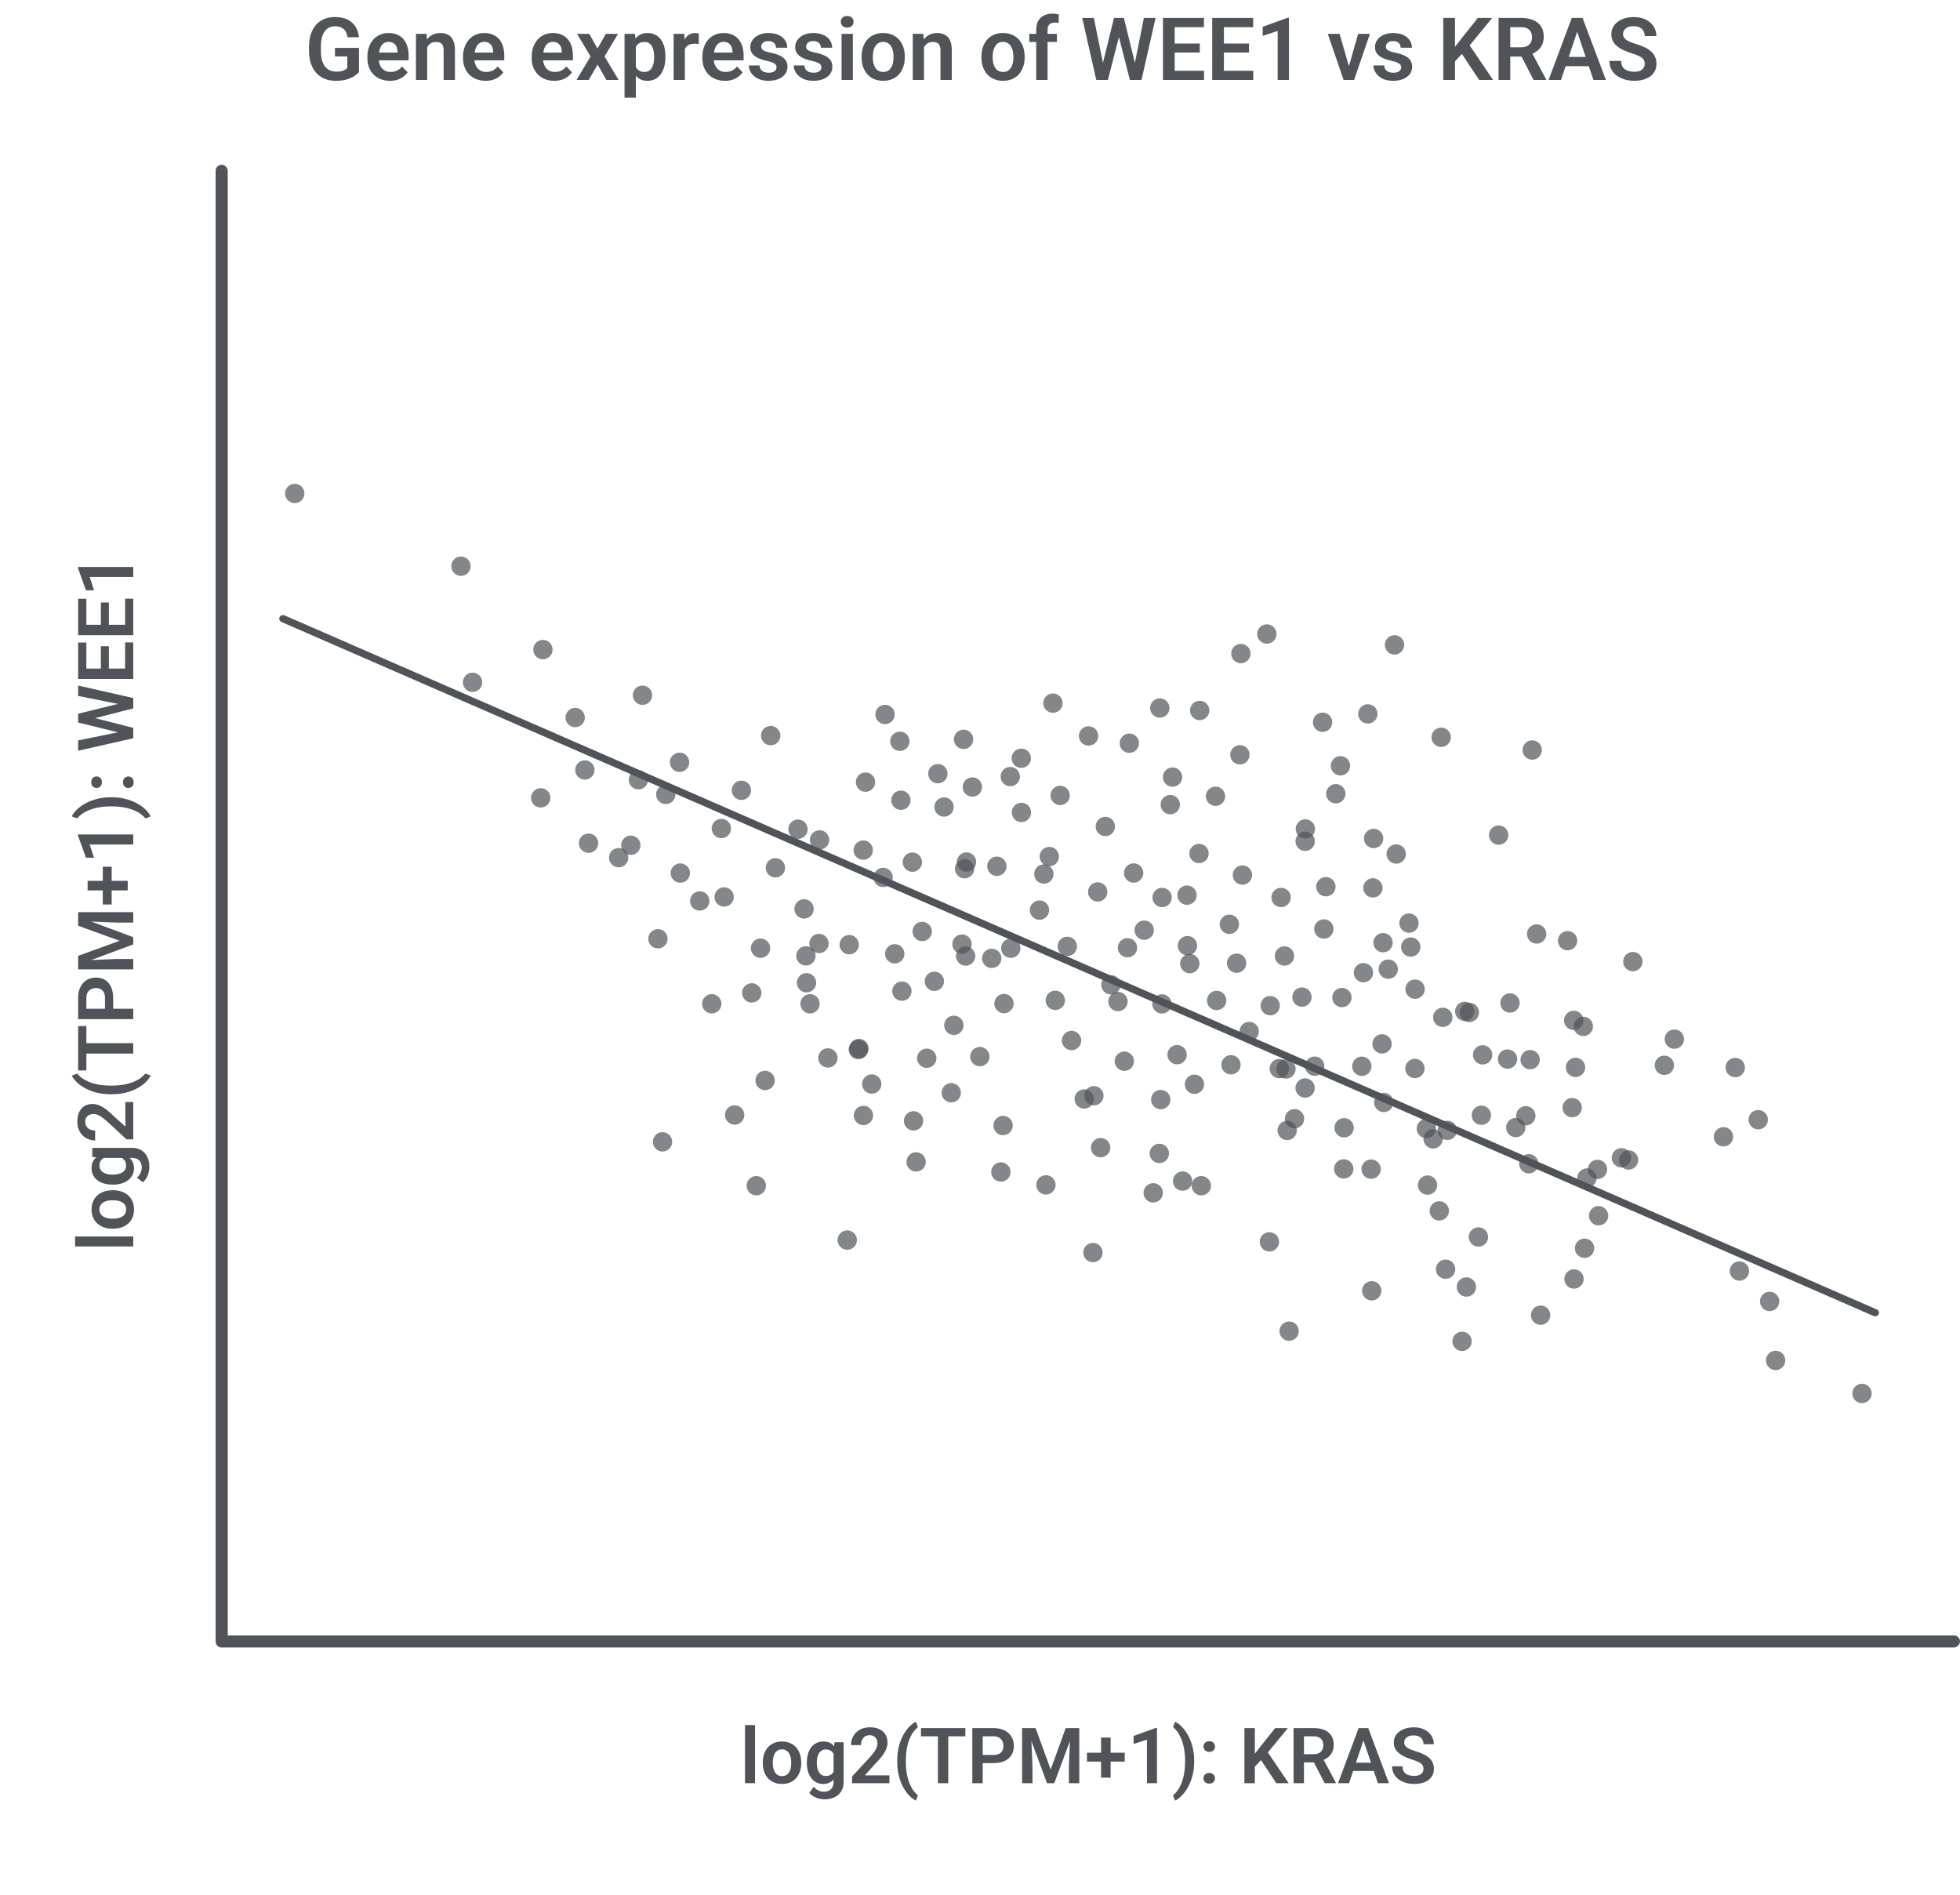 <svg width="809" height="782" viewBox="0 0 809 782" fill="none" xmlns="http://www.w3.org/2000/svg">
<rect x="89" y="68" width="5" height="611" rx="2.5" fill="#505459"/>
<rect x="809" y="675" width="5" height="720" rx="2.5" transform="rotate(90 809 675)" fill="#505459"/>
<path d="M31 510.328L55 510.328L55 514.469L31 514.469L31 510.328ZM46.719 507.125L46.391 507.125C45.151 507.125 44.01 506.948 42.969 506.594C41.917 506.24 41.005 505.724 40.234 505.047C39.464 504.37 38.865 503.542 38.438 502.562C38 501.583 37.781 500.469 37.781 499.219C37.781 497.948 38 496.823 38.438 495.844C38.865 494.854 39.464 494.021 40.234 493.344C41.005 492.667 41.917 492.151 42.969 491.797C44.01 491.443 45.151 491.266 46.391 491.266L46.719 491.266C47.948 491.266 49.089 491.443 50.141 491.797C51.182 492.151 52.094 492.667 52.875 493.344C53.646 494.021 54.245 494.849 54.672 495.828C55.099 496.807 55.312 497.927 55.312 499.187C55.312 500.437 55.099 501.557 54.672 502.547C54.245 503.536 53.646 504.37 52.875 505.047C52.094 505.724 51.182 506.24 50.141 506.594C49.089 506.948 47.948 507.125 46.719 507.125ZM46.391 503L46.719 503C47.458 503 48.151 502.927 48.797 502.781C49.443 502.635 50.01 502.411 50.5 502.109C50.99 501.807 51.375 501.417 51.656 500.937C51.927 500.448 52.062 499.865 52.062 499.187C52.062 498.521 51.927 497.948 51.656 497.469C51.375 496.99 50.99 496.599 50.5 496.297C50.01 495.984 49.443 495.755 48.797 495.609C48.151 495.464 47.458 495.391 46.719 495.391L46.391 495.391C45.661 495.391 44.979 495.464 44.344 495.609C43.698 495.755 43.13 495.984 42.641 496.297C42.141 496.599 41.75 496.995 41.469 497.484C41.177 497.964 41.031 498.542 41.031 499.219C41.031 499.885 41.177 500.458 41.469 500.937C41.75 501.417 42.141 501.807 42.641 502.109C43.13 502.411 43.698 502.635 44.344 502.781C44.979 502.927 45.661 503 46.391 503ZM38.094 477.516L38.094 473.766L54.484 473.766C56.016 473.766 57.312 474.099 58.375 474.766C59.448 475.422 60.26 476.344 60.812 477.531C61.375 478.719 61.656 480.099 61.656 481.672C61.656 482.349 61.562 483.083 61.375 483.875C61.188 484.656 60.891 485.411 60.484 486.141C60.089 486.859 59.573 487.458 58.938 487.937L56.5 486.078C57.156 485.516 57.651 484.88 57.984 484.172C58.328 483.464 58.5 482.698 58.5 481.875C58.5 481.042 58.344 480.333 58.031 479.75C57.729 479.156 57.281 478.703 56.688 478.391C56.104 478.068 55.385 477.906 54.531 477.906L41.953 477.906L38.094 477.516ZM46.75 488.937L46.422 488.937C45.13 488.937 43.958 488.781 42.906 488.469C41.844 488.156 40.932 487.708 40.172 487.125C39.411 486.531 38.823 485.818 38.406 484.984C37.99 484.141 37.781 483.193 37.781 482.141C37.781 481.026 37.984 480.089 38.391 479.328C38.797 478.557 39.375 477.922 40.125 477.422C40.875 476.911 41.766 476.516 42.797 476.234C43.818 475.943 44.943 475.719 46.172 475.562L47.062 475.562C48.26 475.708 49.359 475.943 50.359 476.266C51.359 476.578 52.234 476.995 52.984 477.516C53.724 478.036 54.297 478.682 54.703 479.453C55.109 480.224 55.312 481.13 55.312 482.172C55.312 483.214 55.099 484.151 54.672 484.984C54.245 485.818 53.646 486.531 52.875 487.125C52.104 487.708 51.198 488.156 50.156 488.469C49.115 488.781 47.979 488.937 46.75 488.937ZM46.422 484.812L46.75 484.812C47.479 484.812 48.161 484.74 48.797 484.594C49.432 484.448 49.995 484.224 50.484 483.922C50.964 483.62 51.339 483.24 51.609 482.781C51.88 482.323 52.016 481.776 52.016 481.141C52.016 480.286 51.839 479.589 51.484 479.047C51.12 478.495 50.625 478.078 50 477.797C49.365 477.505 48.651 477.318 47.859 477.234L45.406 477.234C44.781 477.286 44.203 477.401 43.672 477.578C43.141 477.745 42.682 477.979 42.297 478.281C41.911 478.583 41.609 478.969 41.391 479.437C41.172 479.906 41.062 480.464 41.062 481.109C41.062 481.734 41.203 482.281 41.484 482.75C41.755 483.219 42.135 483.604 42.625 483.906C43.115 484.208 43.682 484.437 44.328 484.594C44.974 484.74 45.672 484.812 46.422 484.812ZM51.75 454.859L55 454.859L55 470.266L52.219 470.266L44.234 462.875C43.359 462.104 42.599 461.495 41.953 461.047C41.307 460.599 40.724 460.281 40.203 460.094C39.672 459.896 39.167 459.797 38.688 459.797C37.99 459.797 37.38 459.922 36.859 460.172C36.328 460.422 35.917 460.786 35.625 461.266C35.333 461.734 35.188 462.312 35.188 463C35.188 463.76 35.365 464.411 35.719 464.953C36.062 465.484 36.542 465.891 37.156 466.172C37.771 466.443 38.474 466.578 39.266 466.578L39.266 470.719C37.922 470.719 36.698 470.406 35.594 469.781C34.479 469.156 33.589 468.26 32.922 467.094C32.255 465.927 31.922 464.542 31.922 462.937C31.922 461.375 32.182 460.052 32.703 458.969C33.214 457.885 33.943 457.062 34.891 456.5C35.839 455.937 36.969 455.656 38.281 455.656C39.01 455.656 39.729 455.776 40.438 456.016C41.146 456.255 41.849 456.594 42.547 457.031C43.234 457.458 43.932 457.969 44.641 458.562C45.349 459.156 46.073 459.818 46.812 460.547L51.75 464.984L51.75 454.859ZM46.047 451.641L45.75 451.641C43.542 451.641 41.536 451.406 39.734 450.937C37.922 450.458 36.333 449.833 34.969 449.062C33.604 448.292 32.474 447.458 31.578 446.562C30.672 445.656 30.021 444.776 29.625 443.922L31.891 443.109C32.339 443.703 32.953 444.297 33.734 444.891C34.505 445.474 35.458 446.005 36.594 446.484C37.729 446.964 39.052 447.349 40.562 447.641C42.073 447.922 43.792 448.062 45.719 448.062L46.078 448.062C48.005 448.062 49.729 447.922 51.25 447.641C52.76 447.349 54.083 446.964 55.219 446.484C56.354 446.005 57.318 445.474 58.109 444.891C58.901 444.297 59.526 443.703 59.984 443.109L62.188 443.922C61.781 444.776 61.13 445.656 60.234 446.562C59.339 447.458 58.208 448.292 56.844 449.062C55.479 449.833 53.896 450.458 52.094 450.937C50.281 451.406 48.266 451.641 46.047 451.641ZM32.25 430.562L55 430.562L55 434.844L32.25 434.844L32.25 430.562ZM32.25 423.5L35.641 423.5L35.641 441.828L32.25 441.828L32.25 423.5ZM46.703 411.891L46.703 417.75L43.328 417.75L43.328 411.891C43.328 410.932 43.172 410.156 42.859 409.562C42.536 408.958 42.099 408.516 41.547 408.234C40.984 407.953 40.344 407.812 39.625 407.812C38.927 407.812 38.276 407.953 37.672 408.234C37.068 408.516 36.578 408.958 36.203 409.562C35.828 410.156 35.641 410.932 35.641 411.891L35.641 416.344L55 416.344L55 420.641L32.25 420.641L32.25 411.891C32.25 410.12 32.568 408.609 33.203 407.359C33.828 406.099 34.698 405.141 35.812 404.484C36.917 403.818 38.177 403.484 39.594 403.484C41.062 403.484 42.328 403.818 43.391 404.484C44.453 405.141 45.271 406.099 45.844 407.359C46.417 408.609 46.703 410.12 46.703 411.891ZM32.25 398.234L32.25 394.516L49.375 388.297L32.25 382.094L32.25 378.359L55 386.812L55 389.797L32.25 398.234ZM32.25 400.109L32.25 396.469L47.984 395.812L55 395.812L55 400.109L32.25 400.109ZM32.25 380.141L32.25 376.484L55 376.484L55 380.781L47.984 380.781L32.25 380.141ZM42.422 357.734L46.094 357.734L46.094 373.328L42.422 373.328L42.422 357.734ZM36.156 363.547L52.719 363.547L52.719 367.5L36.156 367.5L36.156 363.547ZM32.188 344.422L55 344.422L55 348.562L37.016 348.562L38.828 354.047L35.484 354.047L32.188 344.891L32.188 344.422ZM45.75 329.062L46.047 329.062C48.214 329.062 50.198 329.307 52 329.797C53.802 330.276 55.391 330.911 56.766 331.703C58.141 332.484 59.286 333.339 60.203 334.266C61.12 335.182 61.781 336.083 62.188 336.969L59.984 337.781C59.536 337.187 58.922 336.599 58.141 336.016C57.359 335.432 56.396 334.901 55.25 334.422C54.104 333.932 52.771 333.547 51.25 333.266C49.729 332.974 48.005 332.828 46.078 332.828L45.719 332.828C43.792 332.828 42.068 332.979 40.547 333.281C39.026 333.573 37.698 333.964 36.562 334.453C35.417 334.943 34.453 335.479 33.672 336.062C32.88 336.646 32.266 337.219 31.828 337.781L29.625 336.969C30.021 336.083 30.682 335.182 31.609 334.266C32.526 333.339 33.677 332.484 35.062 331.703C36.438 330.911 38.026 330.276 39.828 329.797C41.62 329.307 43.594 329.062 45.75 329.062ZM52.984 325.234C52.359 325.234 51.833 325.021 51.406 324.594C50.979 324.167 50.766 323.589 50.766 322.859C50.766 322.13 50.979 321.552 51.406 321.125C51.833 320.698 52.359 320.484 52.984 320.484C53.599 320.484 54.12 320.698 54.547 321.125C54.964 321.552 55.172 322.13 55.172 322.859C55.172 323.589 54.964 324.167 54.547 324.594C54.12 325.021 53.599 325.234 52.984 325.234ZM39.875 325.219C39.25 325.219 38.724 325.005 38.297 324.578C37.87 324.151 37.656 323.573 37.656 322.844C37.656 322.115 37.87 321.536 38.297 321.109C38.724 320.682 39.25 320.469 39.875 320.469C40.49 320.469 41.01 320.682 41.438 321.109C41.854 321.536 42.062 322.115 42.062 322.844C42.062 323.573 41.854 324.151 41.438 324.578C41.01 325.005 40.49 325.219 39.875 325.219ZM50.641 302.734L32.25 298.203L32.25 295.75L36.125 295.594L55 300.437L55 303.031L50.641 302.734ZM32.25 305.594L50.578 301.875L55 301.875L55 304.703L32.25 309.859L32.25 305.594ZM50.5 290.891L32.25 287.234L32.25 282.953L55 288.109L55 290.937L50.5 290.891ZM32.25 294.578L50.703 290.047L55 289.781L55 292.375L36.109 297.203L32.25 297.016L32.25 294.578ZM51.625 265.156L55 265.156L55 277.25L51.625 277.25L51.625 265.156ZM32.25 275.937L55 275.937L55 280.234L32.25 280.234L32.25 275.937ZM41.641 266.734L44.938 266.734L44.938 277.25L41.641 277.25L41.641 266.734ZM32.25 265.203L35.641 265.203L35.641 277.25L32.25 277.25L32.25 265.203ZM51.625 247.094L55 247.094L55 259.187L51.625 259.187L51.625 247.094ZM32.25 257.875L55 257.875L55 262.172L32.25 262.172L32.25 257.875ZM41.641 248.672L44.938 248.672L44.938 259.187L41.641 259.187L41.641 248.672ZM32.25 247.141L35.641 247.141L35.641 259.187L32.25 259.187L32.25 247.141ZM32.188 234.016L55 234.016L55 238.156L37.016 238.156L38.828 243.641L35.484 243.641L32.188 234.484L32.188 234.016Z" fill="#505459"/>
<path d="M311.641 712V736H307.5V712H311.641ZM314.844 727.719V727.391C314.844 726.151 315.021 725.01 315.375 723.969C315.729 722.917 316.245 722.005 316.922 721.234C317.599 720.464 318.427 719.865 319.406 719.438C320.385 719 321.5 718.781 322.75 718.781C324.021 718.781 325.146 719 326.125 719.438C327.115 719.865 327.948 720.464 328.625 721.234C329.302 722.005 329.818 722.917 330.172 723.969C330.526 725.01 330.703 726.151 330.703 727.391V727.719C330.703 728.948 330.526 730.089 330.172 731.141C329.818 732.182 329.302 733.094 328.625 733.875C327.948 734.646 327.12 735.245 326.141 735.672C325.161 736.099 324.042 736.312 322.781 736.312C321.531 736.312 320.411 736.099 319.422 735.672C318.432 735.245 317.599 734.646 316.922 733.875C316.245 733.094 315.729 732.182 315.375 731.141C315.021 730.089 314.844 728.948 314.844 727.719ZM318.969 727.391V727.719C318.969 728.458 319.042 729.151 319.188 729.797C319.333 730.443 319.557 731.01 319.859 731.5C320.161 731.99 320.552 732.375 321.031 732.656C321.521 732.927 322.104 733.062 322.781 733.062C323.448 733.062 324.021 732.927 324.5 732.656C324.979 732.375 325.37 731.99 325.672 731.5C325.984 731.01 326.214 730.443 326.359 729.797C326.505 729.151 326.578 728.458 326.578 727.719V727.391C326.578 726.661 326.505 725.979 326.359 725.344C326.214 724.698 325.984 724.13 325.672 723.641C325.37 723.141 324.974 722.75 324.484 722.469C324.005 722.177 323.427 722.031 322.75 722.031C322.083 722.031 321.51 722.177 321.031 722.469C320.552 722.75 320.161 723.141 319.859 723.641C319.557 724.13 319.333 724.698 319.188 725.344C319.042 725.979 318.969 726.661 318.969 727.391ZM344.453 719.094H348.203V735.484C348.203 737.016 347.87 738.312 347.203 739.375C346.547 740.448 345.625 741.26 344.438 741.812C343.25 742.375 341.87 742.656 340.297 742.656C339.62 742.656 338.885 742.562 338.094 742.375C337.312 742.188 336.557 741.891 335.828 741.484C335.109 741.089 334.51 740.573 334.031 739.938L335.891 737.5C336.453 738.156 337.089 738.651 337.797 738.984C338.505 739.328 339.271 739.5 340.094 739.5C340.927 739.5 341.635 739.344 342.219 739.031C342.812 738.729 343.266 738.281 343.578 737.688C343.901 737.104 344.062 736.385 344.062 735.531V722.953L344.453 719.094ZM333.031 727.75V727.422C333.031 726.13 333.188 724.958 333.5 723.906C333.812 722.844 334.26 721.932 334.844 721.172C335.438 720.411 336.151 719.823 336.984 719.406C337.828 718.99 338.776 718.781 339.828 718.781C340.943 718.781 341.88 718.984 342.641 719.391C343.411 719.797 344.047 720.375 344.547 721.125C345.057 721.875 345.453 722.766 345.734 723.797C346.026 724.818 346.25 725.943 346.406 727.172V728.062C346.26 729.26 346.026 730.359 345.703 731.359C345.391 732.359 344.974 733.234 344.453 733.984C343.932 734.724 343.286 735.297 342.516 735.703C341.745 736.109 340.839 736.312 339.797 736.312C338.755 736.312 337.818 736.099 336.984 735.672C336.151 735.245 335.438 734.646 334.844 733.875C334.26 733.104 333.812 732.198 333.5 731.156C333.188 730.115 333.031 728.979 333.031 727.75ZM337.156 727.422V727.75C337.156 728.479 337.229 729.161 337.375 729.797C337.521 730.432 337.745 730.995 338.047 731.484C338.349 731.964 338.729 732.339 339.188 732.609C339.646 732.88 340.193 733.016 340.828 733.016C341.682 733.016 342.38 732.839 342.922 732.484C343.474 732.12 343.891 731.625 344.172 731C344.464 730.365 344.651 729.651 344.734 728.859V726.406C344.682 725.781 344.568 725.203 344.391 724.672C344.224 724.141 343.99 723.682 343.688 723.297C343.385 722.911 343 722.609 342.531 722.391C342.062 722.172 341.505 722.062 340.859 722.062C340.234 722.062 339.688 722.203 339.219 722.484C338.75 722.755 338.365 723.135 338.062 723.625C337.76 724.115 337.531 724.682 337.375 725.328C337.229 725.974 337.156 726.672 337.156 727.422ZM367.109 732.75V736H351.703V733.219L359.094 725.234C359.865 724.359 360.474 723.599 360.922 722.953C361.37 722.307 361.688 721.724 361.875 721.203C362.073 720.672 362.172 720.167 362.172 719.688C362.172 718.99 362.047 718.38 361.797 717.859C361.547 717.328 361.182 716.917 360.703 716.625C360.234 716.333 359.656 716.188 358.969 716.188C358.208 716.188 357.557 716.365 357.016 716.719C356.484 717.062 356.078 717.542 355.797 718.156C355.526 718.771 355.391 719.474 355.391 720.266H351.25C351.25 718.922 351.562 717.698 352.188 716.594C352.812 715.479 353.708 714.589 354.875 713.922C356.042 713.255 357.427 712.922 359.031 712.922C360.594 712.922 361.917 713.182 363 713.703C364.083 714.214 364.906 714.943 365.469 715.891C366.031 716.839 366.312 717.969 366.312 719.281C366.312 720.01 366.193 720.729 365.953 721.438C365.714 722.146 365.375 722.849 364.938 723.547C364.51 724.234 364 724.932 363.406 725.641C362.812 726.349 362.151 727.073 361.422 727.812L356.984 732.75H367.109ZM370.328 727.047V726.75C370.328 724.542 370.562 722.536 371.031 720.734C371.51 718.922 372.135 717.333 372.906 715.969C373.677 714.604 374.51 713.474 375.406 712.578C376.312 711.672 377.193 711.021 378.047 710.625L378.859 712.891C378.266 713.339 377.672 713.953 377.078 714.734C376.495 715.505 375.964 716.458 375.484 717.594C375.005 718.729 374.62 720.052 374.328 721.562C374.047 723.073 373.906 724.792 373.906 726.719V727.078C373.906 729.005 374.047 730.729 374.328 732.25C374.62 733.76 375.005 735.083 375.484 736.219C375.964 737.354 376.495 738.318 377.078 739.109C377.672 739.901 378.266 740.526 378.859 740.984L378.047 743.188C377.193 742.781 376.312 742.13 375.406 741.234C374.51 740.339 373.677 739.208 372.906 737.844C372.135 736.479 371.51 734.896 371.031 733.094C370.562 731.281 370.328 729.266 370.328 727.047ZM391.406 713.25V736H387.125V713.25H391.406ZM398.469 713.25V716.641H380.141V713.25H398.469ZM410.078 727.703H404.219V724.328H410.078C411.036 724.328 411.812 724.172 412.406 723.859C413.01 723.536 413.453 723.099 413.734 722.547C414.016 721.984 414.156 721.344 414.156 720.625C414.156 719.927 414.016 719.276 413.734 718.672C413.453 718.068 413.01 717.578 412.406 717.203C411.812 716.828 411.036 716.641 410.078 716.641H405.625V736H401.328V713.25H410.078C411.849 713.25 413.359 713.568 414.609 714.203C415.87 714.828 416.828 715.698 417.484 716.812C418.151 717.917 418.484 719.177 418.484 720.594C418.484 722.062 418.151 723.328 417.484 724.391C416.828 725.453 415.87 726.271 414.609 726.844C413.359 727.417 411.849 727.703 410.078 727.703ZM423.734 713.25H427.453L433.672 730.375L439.875 713.25H443.609L435.156 736H432.172L423.734 713.25ZM421.859 713.25H425.5L426.156 728.984V736H421.859V713.25ZM441.828 713.25H445.484V736H441.188V728.984L441.828 713.25ZM464.234 723.422V727.094H448.641V723.422H464.234ZM458.422 717.156V733.719H454.469V717.156H458.422ZM477.547 713.188V736H473.406V718.016L467.922 719.828V716.484L477.078 713.188H477.547ZM492.906 726.75V727.047C492.906 729.214 492.661 731.198 492.172 733C491.693 734.802 491.057 736.391 490.266 737.766C489.484 739.141 488.63 740.286 487.703 741.203C486.786 742.12 485.885 742.781 485 743.188L484.188 740.984C484.781 740.536 485.37 739.922 485.953 739.141C486.536 738.359 487.068 737.396 487.547 736.25C488.036 735.104 488.422 733.771 488.703 732.25C488.995 730.729 489.141 729.005 489.141 727.078V726.719C489.141 724.792 488.99 723.068 488.688 721.547C488.396 720.026 488.005 718.698 487.516 717.562C487.026 716.417 486.49 715.453 485.906 714.672C485.323 713.88 484.75 713.266 484.188 712.828L485 710.625C485.885 711.021 486.786 711.682 487.703 712.609C488.63 713.526 489.484 714.677 490.266 716.062C491.057 717.438 491.693 719.026 492.172 720.828C492.661 722.62 492.906 724.594 492.906 726.75ZM496.734 733.984C496.734 733.359 496.948 732.833 497.375 732.406C497.802 731.979 498.38 731.766 499.109 731.766C499.839 731.766 500.417 731.979 500.844 732.406C501.271 732.833 501.484 733.359 501.484 733.984C501.484 734.599 501.271 735.12 500.844 735.547C500.417 735.964 499.839 736.172 499.109 736.172C498.38 736.172 497.802 735.964 497.375 735.547C496.948 735.12 496.734 734.599 496.734 733.984ZM496.75 720.875C496.75 720.25 496.964 719.724 497.391 719.297C497.818 718.87 498.396 718.656 499.125 718.656C499.854 718.656 500.432 718.87 500.859 719.297C501.286 719.724 501.5 720.25 501.5 720.875C501.5 721.49 501.286 722.01 500.859 722.438C500.432 722.854 499.854 723.062 499.125 723.062C498.396 723.062 497.818 722.854 497.391 722.438C496.964 722.01 496.75 721.49 496.75 720.875ZM517.938 713.25V736H513.641V713.25H517.938ZM531.594 713.25L522.469 724.344L517.25 729.922L516.484 725.75L520.109 721.047L526.328 713.25H531.594ZM526.812 736L519.734 725.344L522.812 722.562L531.922 736H526.812ZM533.922 713.25H542.188C543.917 713.25 545.401 713.51 546.641 714.031C547.88 714.552 548.833 715.323 549.5 716.344C550.167 717.365 550.5 718.62 550.5 720.109C550.5 721.286 550.292 722.307 549.875 723.172C549.458 724.036 548.87 724.76 548.109 725.344C547.359 725.927 546.474 726.385 545.453 726.719L544.109 727.406H536.812L536.781 724.016H542.234C543.12 724.016 543.854 723.859 544.438 723.547C545.021 723.234 545.458 722.802 545.75 722.25C546.052 721.698 546.203 721.068 546.203 720.359C546.203 719.599 546.057 718.943 545.766 718.391C545.474 717.828 545.031 717.396 544.438 717.094C543.844 716.792 543.094 716.641 542.188 716.641H538.219V736H533.922V713.25ZM546.766 736L541.5 725.812L546.047 725.797L551.375 735.781V736H546.766ZM563.312 716.703L556.828 736H552.281L560.781 713.25H563.688L563.312 716.703ZM568.734 736L562.219 716.703L561.828 713.25H564.75L573.297 736H568.734ZM568.438 727.547V730.938H556.234V727.547H568.438ZM587.547 730.094C587.547 729.656 587.479 729.266 587.344 728.922C587.219 728.568 586.984 728.25 586.641 727.969C586.307 727.677 585.833 727.396 585.219 727.125C584.615 726.844 583.833 726.552 582.875 726.25C581.812 725.917 580.823 725.542 579.906 725.125C578.99 724.708 578.182 724.224 577.484 723.672C576.797 723.12 576.26 722.484 575.875 721.766C575.49 721.036 575.297 720.193 575.297 719.234C575.297 718.297 575.495 717.443 575.891 716.672C576.297 715.901 576.87 715.24 577.609 714.688C578.349 714.125 579.219 713.693 580.219 713.391C581.229 713.089 582.344 712.938 583.562 712.938C585.25 712.938 586.708 713.245 587.938 713.859C589.177 714.474 590.135 715.307 590.812 716.359C591.49 717.411 591.828 718.594 591.828 719.906H587.547C587.547 719.198 587.396 718.573 587.094 718.031C586.802 717.49 586.354 717.062 585.75 716.75C585.156 716.438 584.406 716.281 583.5 716.281C582.625 716.281 581.896 716.411 581.312 716.672C580.74 716.932 580.307 717.286 580.016 717.734C579.734 718.182 579.594 718.682 579.594 719.234C579.594 719.651 579.693 720.026 579.891 720.359C580.089 720.682 580.385 720.99 580.781 721.281C581.177 721.562 581.667 721.828 582.25 722.078C582.844 722.318 583.531 722.557 584.312 722.797C585.562 723.172 586.656 723.589 587.594 724.047C588.542 724.505 589.328 725.026 589.953 725.609C590.589 726.193 591.062 726.849 591.375 727.578C591.698 728.307 591.859 729.135 591.859 730.062C591.859 731.042 591.667 731.917 591.281 732.688C590.896 733.458 590.344 734.115 589.625 734.656C588.906 735.198 588.042 735.609 587.031 735.891C586.031 736.172 584.911 736.312 583.672 736.312C582.568 736.312 581.474 736.167 580.391 735.875C579.318 735.573 578.344 735.125 577.469 734.531C576.594 733.927 575.896 733.167 575.375 732.25C574.854 731.323 574.594 730.24 574.594 729H578.906C578.906 729.719 579.021 730.333 579.25 730.844C579.49 731.344 579.823 731.755 580.25 732.078C580.688 732.391 581.198 732.62 581.781 732.766C582.365 732.911 582.995 732.984 583.672 732.984C584.547 732.984 585.266 732.865 585.828 732.625C586.401 732.375 586.828 732.031 587.109 731.594C587.401 731.156 587.547 730.656 587.547 730.094Z" fill="#505459"/>
<path d="M148.182 19.764V29.73C147.807 30.211 147.215 30.732 146.406 31.295C145.609 31.857 144.566 32.344 143.277 32.754C141.988 33.152 140.406 33.352 138.531 33.352C136.902 33.352 135.414 33.082 134.066 32.543C132.719 31.992 131.559 31.189 130.586 30.135C129.613 29.08 128.863 27.791 128.336 26.268C127.809 24.744 127.545 23.004 127.545 21.047V19.359C127.545 17.402 127.791 15.662 128.283 14.139C128.787 12.615 129.502 11.326 130.428 10.271C131.365 9.217 132.484 8.414 133.785 7.863C135.098 7.312 136.562 7.037 138.18 7.037C140.348 7.037 142.129 7.395 143.523 8.109C144.93 8.824 146.008 9.809 146.758 11.062C147.508 12.305 147.977 13.734 148.164 15.352H143.453C143.324 14.461 143.066 13.682 142.68 13.014C142.293 12.334 141.742 11.807 141.027 11.432C140.324 11.045 139.41 10.852 138.285 10.852C137.336 10.852 136.498 11.039 135.771 11.414C135.045 11.789 134.436 12.334 133.943 13.049C133.451 13.764 133.076 14.648 132.818 15.703C132.572 16.758 132.449 17.965 132.449 19.324V21.047C132.449 22.418 132.59 23.637 132.871 24.703C133.152 25.758 133.557 26.648 134.084 27.375C134.623 28.09 135.285 28.635 136.07 29.01C136.867 29.373 137.77 29.555 138.777 29.555C139.691 29.555 140.447 29.479 141.045 29.326C141.654 29.162 142.141 28.969 142.504 28.746C142.867 28.523 143.148 28.307 143.348 28.096V23.297H138.268V19.764H148.182ZM160.943 33.352C159.502 33.352 158.207 33.117 157.059 32.648C155.91 32.18 154.932 31.529 154.123 30.697C153.326 29.854 152.711 28.875 152.277 27.762C151.855 26.637 151.645 25.43 151.645 24.141V23.438C151.645 21.973 151.855 20.643 152.277 19.447C152.699 18.24 153.297 17.203 154.07 16.336C154.844 15.469 155.77 14.801 156.848 14.332C157.926 13.863 159.115 13.629 160.416 13.629C161.764 13.629 162.953 13.857 163.984 14.315C165.016 14.76 165.877 15.393 166.568 16.213C167.26 17.033 167.781 18.018 168.133 19.166C168.484 20.303 168.66 21.562 168.66 22.945V24.896L153.754 24.896V21.697L164.09 21.697V21.346C164.066 20.607 163.926 19.934 163.668 19.324C163.41 18.703 163.012 18.211 162.473 17.848C161.934 17.473 161.236 17.285 160.381 17.285C159.689 17.285 159.086 17.438 158.57 17.742C158.066 18.035 157.645 18.457 157.305 19.008C156.977 19.547 156.73 20.191 156.566 20.941C156.402 21.691 156.32 22.523 156.32 23.438V24.141C156.32 24.938 156.426 25.676 156.637 26.355C156.859 27.035 157.182 27.627 157.604 28.131C158.037 28.623 158.553 29.01 159.15 29.291C159.76 29.561 160.451 29.695 161.225 29.695C162.197 29.695 163.076 29.508 163.861 29.133C164.658 28.746 165.35 28.178 165.936 27.428L168.273 29.854C167.875 30.439 167.336 31.002 166.656 31.541C165.988 32.08 165.18 32.52 164.23 32.859C163.281 33.188 162.186 33.352 160.943 33.352ZM176.324 18.041V33H171.684V13.98L176.043 13.98L176.324 18.041ZM175.586 22.805H174.215C174.227 21.422 174.414 20.168 174.777 19.043C175.141 17.918 175.65 16.951 176.307 16.143C176.975 15.334 177.766 14.713 178.68 14.279C179.594 13.846 180.613 13.629 181.738 13.629C182.652 13.629 183.479 13.758 184.217 14.016C184.955 14.273 185.588 14.684 186.115 15.246C186.654 15.809 187.064 16.547 187.346 17.461C187.639 18.363 187.785 19.477 187.785 20.801V33H183.109V20.766C183.109 19.898 182.98 19.213 182.723 18.709C182.477 18.205 182.113 17.848 181.633 17.637C181.164 17.426 180.584 17.32 179.893 17.32C179.178 17.32 178.551 17.467 178.012 17.76C177.484 18.041 177.039 18.434 176.676 18.938C176.324 19.441 176.055 20.021 175.867 20.678C175.68 21.334 175.586 22.043 175.586 22.805ZM200.424 33.352C198.982 33.352 197.688 33.117 196.539 32.648C195.391 32.18 194.412 31.529 193.604 30.697C192.807 29.854 192.191 28.875 191.758 27.762C191.336 26.637 191.125 25.43 191.125 24.141V23.438C191.125 21.973 191.336 20.643 191.758 19.447C192.18 18.24 192.777 17.203 193.551 16.336C194.324 15.469 195.25 14.801 196.328 14.332C197.406 13.863 198.596 13.629 199.896 13.629C201.244 13.629 202.434 13.857 203.465 14.315C204.496 14.76 205.357 15.393 206.049 16.213C206.74 17.033 207.262 18.018 207.613 19.166C207.965 20.303 208.141 21.562 208.141 22.945V24.896L193.234 24.896V21.697L203.57 21.697V21.346C203.547 20.607 203.406 19.934 203.148 19.324C202.891 18.703 202.492 18.211 201.953 17.848C201.414 17.473 200.717 17.285 199.861 17.285C199.17 17.285 198.566 17.438 198.051 17.742C197.547 18.035 197.125 18.457 196.785 19.008C196.457 19.547 196.211 20.191 196.047 20.941C195.883 21.691 195.801 22.523 195.801 23.438V24.141C195.801 24.938 195.906 25.676 196.117 26.355C196.34 27.035 196.662 27.627 197.084 28.131C197.518 28.623 198.033 29.01 198.631 29.291C199.24 29.561 199.932 29.695 200.705 29.695C201.678 29.695 202.557 29.508 203.342 29.133C204.139 28.746 204.83 28.178 205.416 27.428L207.754 29.854C207.355 30.439 206.816 31.002 206.137 31.541C205.469 32.08 204.66 32.52 203.711 32.859C202.762 33.188 201.666 33.352 200.424 33.352ZM228.76 33.352C227.318 33.352 226.023 33.117 224.875 32.648C223.727 32.18 222.748 31.529 221.939 30.697C221.143 29.854 220.527 28.875 220.094 27.762C219.672 26.637 219.461 25.43 219.461 24.141V23.438C219.461 21.973 219.672 20.643 220.094 19.447C220.516 18.24 221.113 17.203 221.887 16.336C222.66 15.469 223.586 14.801 224.664 14.332C225.742 13.863 226.932 13.629 228.232 13.629C229.58 13.629 230.77 13.857 231.801 14.315C232.832 14.76 233.693 15.393 234.385 16.213C235.076 17.033 235.598 18.018 235.949 19.166C236.301 20.303 236.477 21.562 236.477 22.945V24.896L221.57 24.896V21.697L231.906 21.697V21.346C231.883 20.607 231.742 19.934 231.484 19.324C231.227 18.703 230.828 18.211 230.289 17.848C229.75 17.473 229.053 17.285 228.197 17.285C227.506 17.285 226.902 17.438 226.387 17.742C225.883 18.035 225.461 18.457 225.121 19.008C224.793 19.547 224.547 20.191 224.383 20.941C224.219 21.691 224.137 22.523 224.137 23.438V24.141C224.137 24.938 224.242 25.676 224.453 26.355C224.676 27.035 224.998 27.627 225.42 28.131C225.854 28.623 226.369 29.01 226.967 29.291C227.576 29.561 228.268 29.695 229.041 29.695C230.014 29.695 230.893 29.508 231.678 29.133C232.475 28.746 233.166 28.178 233.752 27.428L236.09 29.854C235.691 30.439 235.152 31.002 234.473 31.541C233.805 32.08 232.996 32.52 232.047 32.859C231.098 33.188 230.002 33.352 228.76 33.352ZM243.227 13.98L246.619 20.027L250.064 13.98L255.109 13.98L249.52 23.297L255.338 33H250.293L246.654 26.654L242.998 33H237.953L243.754 23.297L238.199 13.98L243.227 13.98ZM262.439 17.637V40.312H257.781V13.98H262.088L262.439 17.637ZM274.656 23.297V23.666C274.656 25.049 274.492 26.332 274.164 27.516C273.848 28.688 273.379 29.713 272.758 30.592C272.137 31.459 271.363 32.139 270.438 32.631C269.523 33.111 268.469 33.352 267.273 33.352C266.102 33.352 265.082 33.129 264.215 32.684C263.348 32.227 262.615 31.582 262.018 30.75C261.42 29.918 260.939 28.951 260.576 27.85C260.225 26.736 259.961 25.523 259.785 24.211V23.033C259.961 21.639 260.225 20.373 260.576 19.236C260.939 18.088 261.42 17.098 262.018 16.266C262.615 15.422 263.342 14.771 264.197 14.315C265.064 13.857 266.078 13.629 267.238 13.629C268.445 13.629 269.506 13.857 270.42 14.315C271.346 14.771 272.125 15.428 272.758 16.283C273.391 17.139 273.865 18.158 274.182 19.342C274.498 20.525 274.656 21.844 274.656 23.297ZM269.998 23.666V23.297C269.998 22.453 269.922 21.674 269.77 20.959C269.617 20.232 269.383 19.6 269.066 19.061C268.75 18.51 268.34 18.082 267.836 17.777C267.332 17.473 266.723 17.32 266.008 17.32C265.293 17.32 264.678 17.438 264.162 17.672C263.646 17.906 263.225 18.24 262.896 18.674C262.568 19.107 262.311 19.623 262.123 20.221C261.947 20.807 261.83 21.457 261.771 22.172V25.09C261.877 25.957 262.082 26.736 262.387 27.428C262.691 28.119 263.137 28.67 263.723 29.08C264.32 29.49 265.094 29.695 266.043 29.695C266.758 29.695 267.367 29.537 267.871 29.221C268.375 28.904 268.785 28.471 269.102 27.92C269.418 27.357 269.646 26.713 269.787 25.986C269.928 25.26 269.998 24.486 269.998 23.666ZM282.689 17.865V33L278.049 33V13.98H282.443L282.689 17.865ZM288.473 13.857L288.402 18.182C288.145 18.135 287.852 18.1 287.523 18.076C287.207 18.053 286.908 18.041 286.627 18.041C285.912 18.041 285.285 18.141 284.746 18.34C284.207 18.527 283.756 18.803 283.393 19.166C283.041 19.529 282.771 19.975 282.584 20.502C282.396 21.018 282.291 21.604 282.268 22.26L281.266 22.137C281.266 20.93 281.389 19.811 281.635 18.779C281.881 17.748 282.238 16.846 282.707 16.072C283.176 15.299 283.762 14.701 284.465 14.279C285.18 13.846 286 13.629 286.926 13.629C287.184 13.629 287.459 13.652 287.752 13.699C288.057 13.734 288.297 13.787 288.473 13.857ZM299.213 33.352C297.771 33.352 296.477 33.117 295.328 32.648C294.18 32.18 293.201 31.529 292.393 30.697C291.596 29.854 290.98 28.875 290.547 27.762C290.125 26.637 289.914 25.43 289.914 24.141V23.438C289.914 21.973 290.125 20.643 290.547 19.447C290.969 18.24 291.566 17.203 292.34 16.336C293.113 15.469 294.039 14.801 295.117 14.332C296.195 13.863 297.385 13.629 298.686 13.629C300.033 13.629 301.223 13.857 302.254 14.315C303.285 14.76 304.146 15.393 304.838 16.213C305.529 17.033 306.051 18.018 306.402 19.166C306.754 20.303 306.93 21.562 306.93 22.945V24.896H292.023V21.697H302.359V21.346C302.336 20.607 302.195 19.934 301.938 19.324C301.68 18.703 301.281 18.211 300.742 17.848C300.203 17.473 299.506 17.285 298.65 17.285C297.959 17.285 297.355 17.438 296.84 17.742C296.336 18.035 295.914 18.457 295.574 19.008C295.246 19.547 295 20.191 294.836 20.941C294.672 21.691 294.59 22.523 294.59 23.438V24.141C294.59 24.938 294.695 25.676 294.906 26.355C295.129 27.035 295.451 27.627 295.873 28.131C296.307 28.623 296.822 29.01 297.42 29.291C298.029 29.561 298.721 29.695 299.494 29.695C300.467 29.695 301.346 29.508 302.131 29.133C302.928 28.746 303.619 28.178 304.205 27.428L306.543 29.854C306.145 30.439 305.605 31.002 304.926 31.541C304.258 32.08 303.449 32.52 302.5 32.859C301.551 33.188 300.455 33.352 299.213 33.352ZM320.5 27.797C320.5 27.398 320.395 27.041 320.184 26.725C319.973 26.408 319.574 26.121 318.988 25.863C318.414 25.594 317.57 25.342 316.457 25.107C315.473 24.896 314.564 24.633 313.732 24.316C312.9 24 312.186 23.619 311.588 23.174C310.99 22.717 310.521 22.184 310.182 21.574C309.854 20.953 309.689 20.238 309.689 19.43C309.689 18.645 309.859 17.906 310.199 17.215C310.539 16.512 311.031 15.896 311.676 15.369C312.32 14.83 313.105 14.408 314.031 14.104C314.957 13.787 316 13.629 317.16 13.629C318.777 13.629 320.166 13.893 321.326 14.42C322.498 14.947 323.395 15.674 324.016 16.6C324.637 17.514 324.947 18.545 324.947 19.693H320.307C320.307 19.189 320.189 18.732 319.955 18.322C319.732 17.912 319.387 17.584 318.918 17.338C318.449 17.08 317.857 16.951 317.143 16.951C316.498 16.951 315.953 17.057 315.508 17.268C315.074 17.479 314.746 17.754 314.523 18.094C314.301 18.434 314.189 18.809 314.189 19.219C314.189 19.523 314.248 19.799 314.365 20.045C314.494 20.279 314.699 20.496 314.98 20.695C315.262 20.895 315.643 21.076 316.123 21.24C316.615 21.404 317.219 21.562 317.934 21.715C319.352 21.996 320.588 22.371 321.643 22.84C322.709 23.297 323.541 23.906 324.139 24.668C324.736 25.43 325.035 26.402 325.035 27.586C325.035 28.43 324.854 29.203 324.49 29.906C324.127 30.598 323.6 31.201 322.908 31.717C322.217 32.232 321.391 32.637 320.43 32.93C319.469 33.211 318.385 33.352 317.178 33.352C315.432 33.352 313.955 33.041 312.748 32.42C311.541 31.787 310.627 30.99 310.006 30.029C309.385 29.057 309.074 28.049 309.074 27.006L313.521 27.006C313.557 27.744 313.756 28.336 314.119 28.781C314.482 29.227 314.939 29.549 315.49 29.748C316.053 29.936 316.645 30.029 317.266 30.029C317.969 30.029 318.561 29.936 319.041 29.748C319.521 29.549 319.885 29.285 320.131 28.957C320.377 28.617 320.5 28.23 320.5 27.797ZM339.027 27.797C339.027 27.398 338.922 27.041 338.711 26.725C338.5 26.408 338.102 26.121 337.516 25.863C336.941 25.594 336.098 25.342 334.984 25.107C334 24.896 333.092 24.633 332.26 24.316C331.428 24 330.713 23.619 330.115 23.174C329.518 22.717 329.049 22.184 328.709 21.574C328.381 20.953 328.217 20.238 328.217 19.43C328.217 18.645 328.387 17.906 328.727 17.215C329.066 16.512 329.559 15.896 330.203 15.369C330.848 14.83 331.633 14.408 332.559 14.104C333.484 13.787 334.527 13.629 335.688 13.629C337.305 13.629 338.693 13.893 339.854 14.42C341.025 14.947 341.922 15.674 342.543 16.6C343.164 17.514 343.475 18.545 343.475 19.693H338.834C338.834 19.189 338.717 18.732 338.482 18.322C338.26 17.912 337.914 17.584 337.445 17.338C336.977 17.08 336.385 16.951 335.67 16.951C335.025 16.951 334.48 17.057 334.035 17.268C333.602 17.479 333.273 17.754 333.051 18.094C332.828 18.434 332.717 18.809 332.717 19.219C332.717 19.523 332.775 19.799 332.893 20.045C333.021 20.279 333.227 20.496 333.508 20.695C333.789 20.895 334.17 21.076 334.65 21.24C335.143 21.404 335.746 21.562 336.461 21.715C337.879 21.996 339.115 22.371 340.17 22.84C341.236 23.297 342.068 23.906 342.666 24.668C343.264 25.43 343.562 26.402 343.562 27.586C343.562 28.43 343.381 29.203 343.018 29.906C342.654 30.598 342.127 31.201 341.436 31.717C340.744 32.232 339.918 32.637 338.957 32.93C337.996 33.211 336.912 33.352 335.705 33.352C333.959 33.352 332.482 33.041 331.275 32.42C330.068 31.787 329.154 30.99 328.533 30.029C327.912 29.057 327.602 28.049 327.602 27.006H332.049C332.084 27.744 332.283 28.336 332.646 28.781C333.01 29.227 333.467 29.549 334.018 29.748C334.58 29.936 335.172 30.029 335.793 30.029C336.496 30.029 337.088 29.936 337.568 29.748C338.049 29.549 338.412 29.285 338.658 28.957C338.904 28.617 339.027 28.23 339.027 27.797ZM352.018 13.98V33H347.359V13.98L352.018 13.98ZM347.043 9.006C347.043 8.314 347.277 7.74 347.746 7.283C348.227 6.826 348.871 6.598 349.68 6.598C350.488 6.598 351.127 6.826 351.596 7.283C352.076 7.74 352.316 8.314 352.316 9.006C352.316 9.686 352.076 10.254 351.596 10.711C351.127 11.168 350.488 11.396 349.68 11.396C348.871 11.396 348.227 11.168 347.746 10.711C347.277 10.254 347.043 9.686 347.043 9.006ZM355.621 23.684V23.314C355.621 21.92 355.82 20.637 356.219 19.465C356.617 18.281 357.197 17.256 357.959 16.389C358.721 15.521 359.652 14.848 360.754 14.367C361.855 13.875 363.109 13.629 364.516 13.629C365.945 13.629 367.211 13.875 368.312 14.367C369.426 14.848 370.363 15.521 371.125 16.389C371.887 17.256 372.467 18.281 372.865 19.465C373.264 20.637 373.463 21.92 373.463 23.314V23.684C373.463 25.066 373.264 26.35 372.865 27.533C372.467 28.705 371.887 29.73 371.125 30.609C370.363 31.477 369.432 32.15 368.33 32.631C367.229 33.111 365.969 33.352 364.551 33.352C363.145 33.352 361.885 33.111 360.771 32.631C359.658 32.15 358.721 31.477 357.959 30.609C357.197 29.73 356.617 28.705 356.219 27.533C355.82 26.35 355.621 25.066 355.621 23.684ZM360.262 23.314V23.684C360.262 24.516 360.344 25.295 360.508 26.021C360.672 26.748 360.924 27.387 361.264 27.938C361.604 28.488 362.043 28.922 362.582 29.238C363.133 29.543 363.789 29.695 364.551 29.695C365.301 29.695 365.945 29.543 366.484 29.238C367.023 28.922 367.463 28.488 367.803 27.938C368.154 27.387 368.412 26.748 368.576 26.021C368.74 25.295 368.822 24.516 368.822 23.684V23.314C368.822 22.494 368.74 21.727 368.576 21.012C368.412 20.285 368.154 19.646 367.803 19.096C367.463 18.533 367.018 18.094 366.467 17.777C365.928 17.449 365.277 17.285 364.516 17.285C363.766 17.285 363.121 17.449 362.582 17.777C362.043 18.094 361.604 18.533 361.264 19.096C360.924 19.646 360.672 20.285 360.508 21.012C360.344 21.727 360.262 22.494 360.262 23.314ZM381.391 18.041V33H376.75V13.98H381.109L381.391 18.041ZM380.652 22.805H379.281C379.293 21.422 379.48 20.168 379.844 19.043C380.207 17.918 380.717 16.951 381.373 16.143C382.041 15.334 382.832 14.713 383.746 14.279C384.66 13.846 385.68 13.629 386.805 13.629C387.719 13.629 388.545 13.758 389.283 14.016C390.021 14.273 390.654 14.684 391.182 15.246C391.721 15.809 392.131 16.547 392.412 17.461C392.705 18.363 392.852 19.477 392.852 20.801V33H388.176V20.766C388.176 19.898 388.047 19.213 387.789 18.709C387.543 18.205 387.18 17.848 386.699 17.637C386.23 17.426 385.65 17.32 384.959 17.32C384.244 17.32 383.617 17.467 383.078 17.76C382.551 18.041 382.105 18.434 381.742 18.938C381.391 19.441 381.121 20.021 380.934 20.678C380.746 21.334 380.652 22.043 380.652 22.805ZM405.086 23.684V23.314C405.086 21.92 405.285 20.637 405.684 19.465C406.082 18.281 406.662 17.256 407.424 16.389C408.186 15.521 409.117 14.848 410.219 14.367C411.32 13.875 412.574 13.629 413.98 13.629C415.41 13.629 416.676 13.875 417.777 14.367C418.891 14.848 419.828 15.521 420.59 16.389C421.352 17.256 421.932 18.281 422.33 19.465C422.729 20.637 422.928 21.92 422.928 23.314V23.684C422.928 25.066 422.729 26.35 422.33 27.533C421.932 28.705 421.352 29.73 420.59 30.609C419.828 31.477 418.896 32.15 417.795 32.631C416.693 33.111 415.434 33.352 414.016 33.352C412.609 33.352 411.35 33.111 410.236 32.631C409.123 32.15 408.186 31.477 407.424 30.609C406.662 29.73 406.082 28.705 405.684 27.533C405.285 26.35 405.086 25.066 405.086 23.684ZM409.727 23.314V23.684C409.727 24.516 409.809 25.295 409.973 26.021C410.137 26.748 410.389 27.387 410.729 27.938C411.068 28.488 411.508 28.922 412.047 29.238C412.598 29.543 413.254 29.695 414.016 29.695C414.766 29.695 415.41 29.543 415.949 29.238C416.488 28.922 416.928 28.488 417.268 27.938C417.619 27.387 417.877 26.748 418.041 26.021C418.205 25.295 418.287 24.516 418.287 23.684V23.314C418.287 22.494 418.205 21.727 418.041 21.012C417.877 20.285 417.619 19.646 417.268 19.096C416.928 18.533 416.482 18.094 415.932 17.777C415.393 17.449 414.742 17.285 413.98 17.285C413.23 17.285 412.586 17.449 412.047 17.777C411.508 18.094 411.068 18.533 410.729 19.096C410.389 19.646 410.137 20.285 409.973 21.012C409.809 21.727 409.727 22.494 409.727 23.314ZM432.385 33H427.709V12.223C427.709 10.793 427.984 9.592 428.535 8.619C429.086 7.635 429.871 6.891 430.891 6.387C431.91 5.883 433.111 5.631 434.494 5.631C434.951 5.631 435.385 5.66 435.795 5.719C436.217 5.777 436.633 5.859 437.043 5.965L436.955 9.498C436.732 9.439 436.486 9.398 436.217 9.375C435.959 9.352 435.672 9.34 435.355 9.34C434.723 9.34 434.184 9.451 433.738 9.674C433.293 9.896 432.953 10.225 432.719 10.658C432.496 11.08 432.385 11.602 432.385 12.223V33ZM436.234 13.98V17.32H424.844V13.98L436.234 13.98ZM454.709 28.096L459.807 7.406H462.566L462.742 11.766L457.293 33L454.375 33L454.709 28.096ZM451.492 7.406L455.676 28.025V33H452.494L446.693 7.406L451.492 7.406ZM468.033 27.938L472.146 7.406L476.963 7.406L471.162 33H467.98L468.033 27.938ZM463.885 7.406L468.982 28.166L469.281 33H466.363L460.932 11.748L461.143 7.406H463.885ZM496.984 29.203V33H483.379V29.203L496.984 29.203ZM484.855 7.406V33H480.021V7.406L484.855 7.406ZM495.209 17.971V21.68L483.379 21.68V17.971L495.209 17.971ZM496.932 7.406V11.221L483.379 11.221V7.406L496.932 7.406ZM517.305 29.203V33H503.699V29.203L517.305 29.203ZM505.176 7.406V33L500.342 33V7.406L505.176 7.406ZM515.529 17.971V21.68L503.699 21.68V17.971L515.529 17.971ZM517.252 7.406V11.221L503.699 11.221V7.406L517.252 7.406ZM532.018 7.336V33H527.359V12.768L521.189 14.807V11.045L531.49 7.336H532.018ZM556.152 29.484L560.582 13.98L565.434 13.98L558.912 33H555.959L556.152 29.484ZM552.918 13.98L557.4 29.52L557.559 33H554.588L548.049 13.98L552.918 13.98ZM578.336 27.797C578.336 27.398 578.23 27.041 578.02 26.725C577.809 26.408 577.41 26.121 576.824 25.863C576.25 25.594 575.406 25.342 574.293 25.107C573.309 24.896 572.4 24.633 571.568 24.316C570.736 24 570.021 23.619 569.424 23.174C568.826 22.717 568.357 22.184 568.018 21.574C567.689 20.953 567.525 20.238 567.525 19.43C567.525 18.645 567.695 17.906 568.035 17.215C568.375 16.512 568.867 15.896 569.512 15.369C570.156 14.83 570.941 14.408 571.867 14.104C572.793 13.787 573.836 13.629 574.996 13.629C576.613 13.629 578.002 13.893 579.162 14.42C580.334 14.947 581.23 15.674 581.852 16.6C582.473 17.514 582.783 18.545 582.783 19.693H578.143C578.143 19.189 578.025 18.732 577.791 18.322C577.568 17.912 577.223 17.584 576.754 17.338C576.285 17.08 575.693 16.951 574.979 16.951C574.334 16.951 573.789 17.057 573.344 17.268C572.91 17.479 572.582 17.754 572.359 18.094C572.137 18.434 572.025 18.809 572.025 19.219C572.025 19.523 572.084 19.799 572.201 20.045C572.33 20.279 572.535 20.496 572.816 20.695C573.098 20.895 573.479 21.076 573.959 21.24C574.451 21.404 575.055 21.562 575.77 21.715C577.188 21.996 578.424 22.371 579.479 22.84C580.545 23.297 581.377 23.906 581.975 24.668C582.572 25.43 582.871 26.402 582.871 27.586C582.871 28.43 582.689 29.203 582.326 29.906C581.963 30.598 581.436 31.201 580.744 31.717C580.053 32.232 579.227 32.637 578.266 32.93C577.305 33.211 576.221 33.352 575.014 33.352C573.268 33.352 571.791 33.041 570.584 32.42C569.377 31.787 568.463 30.99 567.842 30.029C567.221 29.057 566.91 28.049 566.91 27.006H571.357C571.393 27.744 571.592 28.336 571.955 28.781C572.318 29.227 572.775 29.549 573.326 29.748C573.889 29.936 574.48 30.029 575.102 30.029C575.805 30.029 576.396 29.936 576.877 29.748C577.357 29.549 577.721 29.285 577.967 28.957C578.213 28.617 578.336 28.23 578.336 27.797ZM600.555 7.406V33H595.721V7.406L600.555 7.406ZM615.918 7.406L605.652 19.887L599.781 26.162L598.92 21.469L602.998 16.178L609.994 7.406L615.918 7.406ZM610.539 33L602.576 21.012L606.039 17.883L616.287 33H610.539ZM618.537 7.406L627.836 7.406C629.781 7.406 631.451 7.699 632.846 8.285C634.24 8.871 635.312 9.738 636.062 10.887C636.812 12.035 637.188 13.447 637.188 15.123C637.188 16.447 636.953 17.596 636.484 18.568C636.016 19.541 635.354 20.355 634.498 21.012C633.654 21.668 632.658 22.184 631.51 22.559L629.998 23.332L621.789 23.332L621.754 19.518L627.889 19.518C628.885 19.518 629.711 19.342 630.367 18.99C631.023 18.639 631.516 18.152 631.844 17.531C632.184 16.91 632.354 16.201 632.354 15.404C632.354 14.549 632.189 13.81 631.861 13.19C631.533 12.557 631.035 12.07 630.367 11.73C629.699 11.391 628.855 11.221 627.836 11.221L623.371 11.221V33H618.537V7.406ZM632.986 33L627.062 21.539L632.178 21.521L638.172 32.754V33L632.986 33ZM651.602 11.291L644.307 33H639.191L648.754 7.406H652.023L651.602 11.291ZM657.701 33L650.371 11.291L649.932 7.406L653.219 7.406L662.834 33H657.701ZM657.367 23.49V27.305L643.639 27.305V23.49L657.367 23.49ZM678.865 26.355C678.865 25.863 678.789 25.424 678.637 25.037C678.496 24.639 678.232 24.281 677.846 23.965C677.471 23.637 676.938 23.32 676.246 23.016C675.566 22.699 674.688 22.371 673.609 22.031C672.414 21.656 671.301 21.234 670.27 20.766C669.238 20.297 668.33 19.752 667.545 19.131C666.771 18.51 666.168 17.795 665.734 16.986C665.301 16.166 665.084 15.217 665.084 14.139C665.084 13.084 665.307 12.123 665.752 11.256C666.209 10.389 666.854 9.645 667.686 9.023C668.518 8.391 669.496 7.904 670.621 7.564C671.758 7.225 673.012 7.055 674.383 7.055C676.281 7.055 677.922 7.4 679.305 8.092C680.699 8.783 681.777 9.721 682.539 10.904C683.301 12.088 683.682 13.418 683.682 14.895L678.865 14.895C678.865 14.098 678.695 13.395 678.355 12.785C678.027 12.176 677.523 11.695 676.844 11.344C676.176 10.992 675.332 10.816 674.312 10.816C673.328 10.816 672.508 10.963 671.852 11.256C671.207 11.549 670.721 11.947 670.393 12.451C670.076 12.955 669.918 13.518 669.918 14.139C669.918 14.607 670.029 15.029 670.252 15.404C670.475 15.768 670.809 16.113 671.254 16.441C671.699 16.758 672.25 17.057 672.906 17.338C673.574 17.607 674.348 17.877 675.227 18.146C676.633 18.568 677.863 19.037 678.918 19.553C679.984 20.068 680.869 20.654 681.572 21.311C682.287 21.967 682.82 22.705 683.172 23.525C683.535 24.346 683.717 25.277 683.717 26.32C683.717 27.422 683.5 28.406 683.066 29.273C682.633 30.141 682.012 30.879 681.203 31.488C680.395 32.098 679.422 32.56 678.285 32.877C677.16 33.193 675.9 33.352 674.506 33.352C673.264 33.352 672.033 33.188 670.814 32.859C669.607 32.52 668.512 32.016 667.527 31.348C666.543 30.668 665.758 29.812 665.172 28.781C664.586 27.738 664.293 26.52 664.293 25.125L669.145 25.125C669.145 25.934 669.273 26.625 669.531 27.199C669.801 27.762 670.176 28.225 670.656 28.588C671.148 28.939 671.723 29.197 672.379 29.361C673.035 29.525 673.744 29.607 674.506 29.607C675.49 29.607 676.299 29.473 676.932 29.203C677.576 28.922 678.057 28.535 678.373 28.043C678.701 27.551 678.865 26.988 678.865 26.355Z" fill="#505459"/>
<rect x="776.011" y="541.056" width="3" height="720" rx="1.5" transform="rotate(113.552 776.011 541.056)" fill="#505459"/>
<circle cx="223.194" cy="329.295" r="4" transform="rotate(-10.475 223.194 329.295)" fill="#505459" fill-opacity="0.7"/>
<circle cx="242.927" cy="348.019" r="4" transform="rotate(-10.475 242.927 348.019)" fill="#505459" fill-opacity="0.7"/>
<circle cx="260.371" cy="348.862" r="4" transform="rotate(-10.475 260.371 348.862)" fill="#505459" fill-opacity="0.7"/>
<circle cx="237.407" cy="296.158" r="4" transform="rotate(-10.475 237.407 296.158)" fill="#505459" fill-opacity="0.7"/>
<circle cx="241.406" cy="317.792" r="4" transform="rotate(-10.475 241.406 317.792)" fill="#505459" fill-opacity="0.7"/>
<circle cx="195.057" cy="281.616" r="4" transform="rotate(-10.475 195.057 281.616)" fill="#505459" fill-opacity="0.7"/>
<circle cx="263.511" cy="321.84" r="4" transform="rotate(-10.475 263.511 321.84)" fill="#505459" fill-opacity="0.7"/>
<circle cx="280.484" cy="314.635" r="4" transform="rotate(-10.475 280.484 314.635)" fill="#505459" fill-opacity="0.7"/>
<circle cx="318.106" cy="303.611" r="4" transform="rotate(-10.475 318.106 303.611)" fill="#505459" fill-opacity="0.7"/>
<circle cx="274.799" cy="327.889" r="4" transform="rotate(-10.475 274.799 327.889)" fill="#505459" fill-opacity="0.7"/>
<circle cx="265.196" cy="286.953" r="4" transform="rotate(-10.475 265.196 286.953)" fill="#505459" fill-opacity="0.7"/>
<circle cx="280.798" cy="360.339" r="4" transform="rotate(-10.475 280.798 360.339)" fill="#505459" fill-opacity="0.7"/>
<circle cx="298.895" cy="370.213" r="4" transform="rotate(-10.475 298.895 370.213)" fill="#505459" fill-opacity="0.7"/>
<circle cx="320.057" cy="358.165" r="4" transform="rotate(-10.475 320.057 358.165)" fill="#505459" fill-opacity="0.7"/>
<circle cx="338.27" cy="346.662" r="4" transform="rotate(-10.475 338.27 346.662)" fill="#505459" fill-opacity="0.7"/>
<circle cx="306.009" cy="326.186" r="4" transform="rotate(-10.475 306.009 326.186)" fill="#505459" fill-opacity="0.7"/>
<circle cx="297.738" cy="341.953" r="4" transform="rotate(-10.475 297.738 341.953)" fill="#505459" fill-opacity="0.7"/>
<circle cx="271.577" cy="387.468" r="4" transform="rotate(-10.475 271.577 387.468)" fill="#505459" fill-opacity="0.7"/>
<circle cx="310.283" cy="409.803" r="4" transform="rotate(-10.475 310.283 409.803)" fill="#505459" fill-opacity="0.7"/>
<circle cx="332.899" cy="405.621" r="4" transform="rotate(-10.475 332.899 405.621)" fill="#505459" fill-opacity="0.7"/>
<circle cx="338.039" cy="389.417" r="4" transform="rotate(-10.475 338.039 389.417)" fill="#505459" fill-opacity="0.7"/>
<circle cx="364.523" cy="362.147" r="4" transform="rotate(-10.475 364.523 362.147)" fill="#505459" fill-opacity="0.7"/>
<circle cx="376.579" cy="355.851" r="4" transform="rotate(-10.475 376.579 355.851)" fill="#505459" fill-opacity="0.7"/>
<circle cx="371.852" cy="330.284" r="4" transform="rotate(-10.475 371.852 330.284)" fill="#505459" fill-opacity="0.7"/>
<circle cx="387.114" cy="319.326" r="4" transform="rotate(-10.475 387.114 319.326)" fill="#505459" fill-opacity="0.7"/>
<circle cx="357.25" cy="322.814" r="4" transform="rotate(-10.475 357.25 322.814)" fill="#505459" fill-opacity="0.7"/>
<circle cx="398.939" cy="355.784" r="4" transform="rotate(-10.475 398.939 355.784)" fill="#505459" fill-opacity="0.7"/>
<circle cx="429.051" cy="375.64" r="4" transform="rotate(-10.475 429.051 375.64)" fill="#505459" fill-opacity="0.7"/>
<circle cx="479.656" cy="370.425" r="4" transform="rotate(131.391 479.656 370.425)" fill="#505459" fill-opacity="0.7"/>
<circle cx="453.089" cy="368.145" r="4" transform="rotate(-10.475 453.089 368.145)" fill="#505459" fill-opacity="0.7"/>
<circle cx="465.377" cy="391.164" r="4" transform="rotate(131.391 465.377 391.164)" fill="#505459" fill-opacity="0.7"/>
<circle cx="385.669" cy="405.017" r="4" transform="rotate(-10.475 385.669 405.017)" fill="#505459" fill-opacity="0.7"/>
<circle cx="354.269" cy="433.196" r="4" transform="rotate(-10.475 354.269 433.196)" fill="#505459" fill-opacity="0.7"/>
<circle cx="397.072" cy="389.689" r="4" transform="rotate(-10.475 397.072 389.689)" fill="#505459" fill-opacity="0.7"/>
<circle cx="409.343" cy="395.555" r="4" transform="rotate(-10.475 409.343 395.555)" fill="#505459" fill-opacity="0.7"/>
<circle cx="618.578" cy="344.666" r="4" transform="rotate(-10.475 618.578 344.666)" fill="#505459" fill-opacity="0.7"/>
<circle cx="523.947" cy="512.567" r="4" transform="rotate(135.536 523.947 512.567)" fill="#505459" fill-opacity="0.7"/>
<circle cx="349.705" cy="511.821" r="4" transform="rotate(131.391 349.705 511.821)" fill="#505459" fill-opacity="0.7"/>
<circle cx="634.263" cy="385.495" r="4" transform="rotate(-10.475 634.263 385.495)" fill="#505459" fill-opacity="0.7"/>
<circle cx="488.117" cy="487.483" r="4" transform="rotate(135.536 488.117 487.483)" fill="#505459" fill-opacity="0.7"/>
<circle cx="575.591" cy="266.174" r="4" transform="rotate(-10.475 575.591 266.174)" fill="#505459" fill-opacity="0.7"/>
<circle cx="603.469" cy="553.618" r="4" transform="rotate(135.536 603.469 553.618)" fill="#505459" fill-opacity="0.7"/>
<circle cx="293.781" cy="414.293" r="4" transform="rotate(-170.343 293.781 414.293)" fill="#505459" fill-opacity="0.7"/>
<circle cx="611.441" cy="460.306" r="4" transform="rotate(-170.343 611.441 460.306)" fill="#505459" fill-opacity="0.7"/>
<circle cx="312.156" cy="489.391" r="4" transform="rotate(131.391 312.156 489.391)" fill="#505459" fill-opacity="0.7"/>
<circle cx="653.517" cy="423.63" r="4" transform="rotate(-10.475 653.517 423.63)" fill="#505459" fill-opacity="0.7"/>
<circle cx="594.846" cy="304.309" r="4" transform="rotate(-10.475 594.846 304.309)" fill="#505459" fill-opacity="0.7"/>
<circle cx="566.186" cy="532.762" r="4" transform="rotate(135.536 566.186 532.762)" fill="#505459" fill-opacity="0.7"/>
<circle cx="288.829" cy="371.861" r="4" transform="rotate(-170.343 288.829 371.861)" fill="#505459" fill-opacity="0.7"/>
<circle cx="606.489" cy="417.874" r="4" transform="rotate(-170.343 606.489 417.874)" fill="#505459" fill-opacity="0.7"/>
<circle cx="273.463" cy="471.285" r="4" transform="rotate(131.391 273.463 471.285)" fill="#505459" fill-opacity="0.7"/>
<circle cx="691.099" cy="428.885" r="4" transform="rotate(-10.475 691.099 428.885)" fill="#505459" fill-opacity="0.7"/>
<circle cx="632.427" cy="309.563" r="4" transform="rotate(-10.475 632.427 309.563)" fill="#505459" fill-opacity="0.7"/>
<circle cx="532.088" cy="549.415" r="4" transform="rotate(135.536 532.088 549.415)" fill="#505459" fill-opacity="0.7"/>
<circle cx="255.353" cy="353.992" r="4" transform="rotate(-170.343 255.353 353.992)" fill="#505459" fill-opacity="0.7"/>
<circle cx="573.013" cy="400.005" r="4" transform="rotate(-170.343 573.013 400.005)" fill="#505459" fill-opacity="0.7"/>
<circle cx="530.791" cy="441.21" r="4" transform="rotate(-24.332 530.791 441.21)" fill="#505459" fill-opacity="0.7"/>
<circle cx="725.723" cy="462.144" r="4" transform="rotate(-10.475 725.723 462.144)" fill="#505459" fill-opacity="0.7"/>
<circle cx="611.961" cy="435.381" r="4" transform="rotate(-10.475 611.961 435.381)" fill="#505459" fill-opacity="0.7"/>
<circle cx="553.289" cy="316.06" r="4" transform="rotate(-10.475 553.289 316.06)" fill="#505459" fill-opacity="0.7"/>
<circle cx="594.073" cy="499.787" r="4" transform="rotate(135.536 594.073 499.787)" fill="#505459" fill-opacity="0.7"/>
<circle cx="331.891" cy="375.131" r="4" transform="rotate(-170.343 331.891 375.131)" fill="#505459" fill-opacity="0.7"/>
<circle cx="649.551" cy="421.145" r="4" transform="rotate(-170.343 649.551 421.145)" fill="#505459" fill-opacity="0.7"/>
<circle cx="623.257" cy="413.971" r="4" transform="rotate(-10.475 623.257 413.971)" fill="#505459" fill-opacity="0.7"/>
<circle cx="564.585" cy="294.649" r="4" transform="rotate(-10.475 564.585 294.649)" fill="#505459" fill-opacity="0.7"/>
<circle cx="596.676" cy="523.854" r="4" transform="rotate(135.536 596.676 523.854)" fill="#505459" fill-opacity="0.7"/>
<circle cx="313.916" cy="391.346" r="4" transform="rotate(-170.343 313.916 391.346)" fill="#505459" fill-opacity="0.7"/>
<circle cx="631.576" cy="437.359" r="4" transform="rotate(-170.343 631.576 437.359)" fill="#505459" fill-opacity="0.7"/>
<circle cx="303.23" cy="460.197" r="4" transform="rotate(131.391 303.23 460.197)" fill="#505459" fill-opacity="0.7"/>
<circle cx="604.573" cy="417.425" r="4" transform="rotate(-10.475 604.573 417.425)" fill="#505459" fill-opacity="0.7"/>
<circle cx="545.902" cy="298.104" r="4" transform="rotate(-10.475 545.902 298.104)" fill="#505459" fill-opacity="0.7"/>
<circle cx="610.236" cy="510.546" r="4" transform="rotate(135.536 610.236 510.546)" fill="#505459" fill-opacity="0.7"/>
<circle cx="332.647" cy="394.533" r="4" transform="rotate(-170.343 332.647 394.533)" fill="#505459" fill-opacity="0.7"/>
<circle cx="650.307" cy="440.546" r="4" transform="rotate(-170.343 650.307 440.546)" fill="#505459" fill-opacity="0.7"/>
<circle cx="315.793" cy="445.943" r="4" transform="rotate(131.391 315.793 445.943)" fill="#505459" fill-opacity="0.7"/>
<circle cx="570.858" cy="389.083" r="4" transform="rotate(-10.475 570.858 389.083)" fill="#505459" fill-opacity="0.7"/>
<circle cx="538.683" cy="449.063" r="4" transform="rotate(135.536 538.683 449.063)" fill="#505459" fill-opacity="0.7"/>
<circle cx="512.187" cy="269.761" r="4" transform="rotate(-10.475 512.187 269.761)" fill="#505459" fill-opacity="0.7"/>
<circle cx="654.035" cy="515.198" r="4" transform="rotate(135.536 654.035 515.198)" fill="#505459" fill-opacity="0.7"/>
<circle cx="354.547" cy="432.748" r="4" transform="rotate(-170.343 354.547 432.748)" fill="#505459" fill-opacity="0.7"/>
<circle cx="672.206" cy="478.762" r="4" transform="rotate(-170.343 672.206 478.762)" fill="#505459" fill-opacity="0.7"/>
<circle cx="359.814" cy="447.418" r="4" transform="rotate(131.391 359.814 447.418)" fill="#505459" fill-opacity="0.7"/>
<circle cx="581.568" cy="381.001" r="4" transform="rotate(-10.475 581.568 381.001)" fill="#505459" fill-opacity="0.7"/>
<circle cx="534.322" cy="461.75" r="4" transform="rotate(135.536 534.322 461.75)" fill="#505459" fill-opacity="0.7"/>
<circle cx="522.896" cy="261.679" r="4" transform="rotate(-10.475 522.896 261.679)" fill="#505459" fill-opacity="0.7"/>
<circle cx="649.674" cy="527.886" r="4" transform="rotate(135.536 649.674 527.886)" fill="#505459" fill-opacity="0.7"/>
<circle cx="341.71" cy="436.65" r="4" transform="rotate(-170.343 341.71 436.65)" fill="#505459" fill-opacity="0.7"/>
<circle cx="659.37" cy="482.664" r="4" transform="rotate(-170.343 659.37 482.664)" fill="#505459" fill-opacity="0.7"/>
<circle cx="356.38" cy="460.387" r="4" transform="rotate(131.391 356.38 460.387)" fill="#505459" fill-opacity="0.7"/>
<circle cx="547.266" cy="365.987" r="4" transform="rotate(-10.475 547.266 365.987)" fill="#505459" fill-opacity="0.7"/>
<circle cx="571.156" cy="455.023" r="4" transform="rotate(135.536 571.156 455.023)" fill="#505459" fill-opacity="0.7"/>
<circle cx="392.632" cy="451.016" r="4" transform="rotate(131.391 392.632 451.016)" fill="#505459" fill-opacity="0.7"/>
<circle cx="566.677" cy="366.466" r="4" transform="rotate(-10.475 566.677 366.466)" fill="#505459" fill-opacity="0.7"/>
<circle cx="554.794" cy="465.478" r="4" transform="rotate(135.536 554.794 465.478)" fill="#505459" fill-opacity="0.7"/>
<circle cx="377.068" cy="462.625" r="4" transform="rotate(131.391 377.068 462.625)" fill="#505459" fill-opacity="0.7"/>
<circle cx="576.295" cy="352.484" r="4" transform="rotate(-10.475 576.295 352.484)" fill="#505459" fill-opacity="0.7"/>
<circle cx="554.635" cy="482.447" r="4" transform="rotate(135.536 554.635 482.447)" fill="#505459" fill-opacity="0.7"/>
<circle cx="378.137" cy="479.562" r="4" transform="rotate(131.391 378.137 479.562)" fill="#505459" fill-opacity="0.7"/>
<circle cx="570.446" cy="430.854" r="4" transform="rotate(-10.475 570.446 430.854)" fill="#505459" fill-opacity="0.7"/>
<circle cx="511.774" cy="311.532" r="4" transform="rotate(-10.475 511.774 311.532)" fill="#505459" fill-opacity="0.7"/>
<circle cx="631.026" cy="480.333" r="4" transform="rotate(135.536 631.026 480.333)" fill="#505459" fill-opacity="0.7"/>
<circle cx="369.311" cy="393.671" r="4" transform="rotate(-170.343 369.311 393.671)" fill="#505459" fill-opacity="0.7"/>
<circle cx="686.971" cy="439.685" r="4" transform="rotate(-170.343 686.971 439.685)" fill="#505459" fill-opacity="0.7"/>
<circle cx="334.344" cy="414.307" r="4" transform="rotate(131.391 334.344 414.307)" fill="#505459" fill-opacity="0.7"/>
<circle cx="531.287" cy="466.568" r="4" transform="rotate(-10.475 531.287 466.568)" fill="#505459" fill-opacity="0.7"/>
<circle cx="495.845" cy="489.392" r="4" transform="rotate(-10.475 495.845 489.392)" fill="#505459" fill-opacity="0.7"/>
<circle cx="454.297" cy="473.684" r="4" transform="rotate(-10.475 454.297 473.684)" fill="#505459" fill-opacity="0.7"/>
<circle cx="479.103" cy="453.844" r="4" transform="rotate(-10.475 479.103 453.844)" fill="#505459" fill-opacity="0.7"/>
<circle cx="530.178" cy="394.57" r="4" transform="rotate(-10.475 530.178 394.57)" fill="#505459" fill-opacity="0.7"/>
<circle cx="512.816" cy="361.17" r="4" transform="rotate(-10.475 512.816 361.17)" fill="#505459" fill-opacity="0.7"/>
<circle cx="224.086" cy="268.113" r="4" transform="rotate(-10.475 224.086 268.113)" fill="#505459" fill-opacity="0.7"/>
<circle cx="190.263" cy="233.688" r="4" transform="rotate(-10.475 190.263 233.688)" fill="#505459" fill-opacity="0.7"/>
<circle cx="121.661" cy="203.661" r="4" transform="rotate(-10.475 121.661 203.661)" fill="#505459" fill-opacity="0.7"/>
<circle cx="542.656" cy="440.059" r="4" transform="rotate(-10.475 542.656 440.059)" fill="#505459" fill-opacity="0.7"/>
<circle cx="483.985" cy="320.738" r="4" transform="rotate(-10.475 483.985 320.738)" fill="#505459" fill-opacity="0.7"/>
<circle cx="648.921" cy="457.165" r="4" transform="rotate(135.536 648.921 457.165)" fill="#505459" fill-opacity="0.7"/>
<circle cx="398.571" cy="394.593" r="4" transform="rotate(-170.343 398.571 394.593)" fill="#505459" fill-opacity="0.7"/>
<circle cx="716.231" cy="440.606" r="4" transform="rotate(-170.343 716.231 440.606)" fill="#505459" fill-opacity="0.7"/>
<circle cx="350.518" cy="389.906" r="4" transform="rotate(131.391 350.518 389.906)" fill="#505459" fill-opacity="0.7"/>
<circle cx="537.384" cy="411.543" r="4" transform="rotate(-10.475 537.384 411.543)" fill="#505459" fill-opacity="0.7"/>
<circle cx="553.882" cy="411.727" r="4" transform="rotate(135.536 553.882 411.727)" fill="#505459" fill-opacity="0.7"/>
<circle cx="478.712" cy="292.221" r="4" transform="rotate(-10.475 478.712 292.221)" fill="#505459" fill-opacity="0.7"/>
<circle cx="669.234" cy="477.862" r="4" transform="rotate(135.536 669.234 477.862)" fill="#505459" fill-opacity="0.7"/>
<circle cx="393.706" cy="423.182" r="4" transform="rotate(-170.343 393.706 423.182)" fill="#505459" fill-opacity="0.7"/>
<circle cx="711.366" cy="469.195" r="4" transform="rotate(-170.343 711.366 469.195)" fill="#505459" fill-opacity="0.7"/>
<circle cx="372.275" cy="409.081" r="4" transform="rotate(131.391 372.275 409.081)" fill="#505459" fill-opacity="0.7"/>
<circle cx="515.602" cy="425.74" r="4" transform="rotate(-10.475 515.602 425.74)" fill="#505459" fill-opacity="0.7"/>
<circle cx="380.641" cy="384.463" r="4" transform="rotate(131.391 380.641 384.463)" fill="#505459" fill-opacity="0.7"/>
<circle cx="461.452" cy="413.378" r="4" transform="rotate(-10.475 461.452 413.378)" fill="#505459" fill-opacity="0.7"/>
<circle cx="430.867" cy="360.749" r="4" transform="rotate(131.391 430.867 360.749)" fill="#505459" fill-opacity="0.7"/>
<circle cx="447.529" cy="453.58" r="4" transform="rotate(-10.475 447.529 453.58)" fill="#505459" fill-opacity="0.7"/>
<circle cx="416.994" cy="320.53" r="4" transform="rotate(131.391 416.994 320.53)" fill="#505459" fill-opacity="0.7"/>
<circle cx="431.714" cy="489.046" r="4" transform="rotate(-10.475 431.714 489.046)" fill="#505459" fill-opacity="0.7"/>
<circle cx="451.117" cy="516.984" r="4" transform="rotate(-10.475 451.117 516.984)" fill="#505459" fill-opacity="0.7"/>
<circle cx="491.101" cy="397.727" r="4" transform="rotate(-10.475 491.101 397.727)" fill="#505459" fill-opacity="0.7"/>
<circle cx="417.211" cy="391.368" r="4" transform="rotate(131.391 417.211 391.368)" fill="#505459" fill-opacity="0.7"/>
<circle cx="485.846" cy="435.309" r="4" transform="rotate(-10.475 485.846 435.309)" fill="#505459" fill-opacity="0.7"/>
<circle cx="398.137" cy="358.562" r="4" transform="rotate(131.391 398.137 358.562)" fill="#505459" fill-opacity="0.7"/>
<circle cx="507.421" cy="381.49" r="4" transform="rotate(-10.475 507.421 381.49)" fill="#505459" fill-opacity="0.7"/>
<circle cx="595.527" cy="419.894" r="4" transform="rotate(135.536 595.527 419.894)" fill="#505459" fill-opacity="0.7"/>
<circle cx="414.401" cy="414.217" r="4" transform="rotate(131.391 414.401 414.217)" fill="#505459" fill-opacity="0.7"/>
<circle cx="528.765" cy="370.425" r="4" transform="rotate(-10.475 528.765 370.425)" fill="#505459" fill-opacity="0.7"/>
<circle cx="584.015" cy="441.001" r="4" transform="rotate(135.536 584.015 441.001)" fill="#505459" fill-opacity="0.7"/>
<circle cx="404.445" cy="436.101" r="4" transform="rotate(131.391 404.445 436.101)" fill="#505459" fill-opacity="0.7"/>
<circle cx="546.424" cy="383.431" r="4" transform="rotate(-10.475 546.424 383.431)" fill="#505459" fill-opacity="0.7"/>
<circle cx="562.102" cy="440.089" r="4" transform="rotate(135.536 562.102 440.089)" fill="#505459" fill-opacity="0.7"/>
<circle cx="382.523" cy="436.775" r="4" transform="rotate(131.391 382.523 436.775)" fill="#505459" fill-opacity="0.7"/>
<circle cx="538.788" cy="342.131" r="4" transform="rotate(-10.475 538.788 342.131)" fill="#505459" fill-opacity="0.7"/>
<circle cx="591.522" cy="470.064" r="4" transform="rotate(135.536 591.522 470.064)" fill="#505459" fill-opacity="0.7"/>
<circle cx="414.032" cy="464.545" r="4" transform="rotate(131.391 414.032 464.545)" fill="#505459" fill-opacity="0.7"/>
<circle cx="551.356" cy="327.604" r="4" transform="rotate(-10.475 551.356 327.604)" fill="#505459" fill-opacity="0.7"/>
<circle cx="589.222" cy="489.135" r="4" transform="rotate(135.536 589.222 489.135)" fill="#505459" fill-opacity="0.7"/>
<circle cx="413.117" cy="483.732" r="4" transform="rotate(131.391 413.117 483.732)" fill="#505459" fill-opacity="0.7"/>
<circle cx="489.944" cy="369.467" r="4" transform="rotate(-10.475 489.944 369.467)" fill="#505459" fill-opacity="0.7"/>
<circle cx="435.572" cy="412.882" r="4" transform="rotate(131.391 435.572 412.882)" fill="#505459" fill-opacity="0.7"/>
<circle cx="472.277" cy="383.92" r="4" transform="rotate(-10.475 472.277 383.92)" fill="#505459" fill-opacity="0.7"/>
<circle cx="440.543" cy="390.605" r="4" transform="rotate(131.391 440.543 390.605)" fill="#505459" fill-opacity="0.7"/>
<circle cx="494.901" cy="352.279" r="4" transform="rotate(-10.475 494.901 352.279)" fill="#505459" fill-opacity="0.7"/>
<circle cx="622.237" cy="437.115" r="4" transform="rotate(135.536 622.237 437.115)" fill="#505459" fill-opacity="0.7"/>
<circle cx="442.286" cy="429.463" r="4" transform="rotate(131.391 442.286 429.463)" fill="#505459" fill-opacity="0.7"/>
<circle cx="501.718" cy="328.646" r="4" transform="rotate(-10.475 501.718 328.646)" fill="#505459" fill-opacity="0.7"/>
<circle cx="629.797" cy="460.522" r="4" transform="rotate(135.536 629.797 460.522)" fill="#505459" fill-opacity="0.7"/>
<circle cx="451.517" cy="452.262" r="4" transform="rotate(131.391 451.517 452.262)" fill="#505459" fill-opacity="0.7"/>
<circle cx="483.035" cy="332.1" r="4" transform="rotate(-10.475 483.035 332.1)" fill="#505459" fill-opacity="0.7"/>
<circle cx="464.08" cy="438.008" r="4" transform="rotate(131.391 464.08 438.008)" fill="#505459" fill-opacity="0.7"/>
<circle cx="467.913" cy="360.32" r="4" transform="rotate(-10.475 467.913 360.32)" fill="#505459" fill-opacity="0.7"/>
<circle cx="458.549" cy="406.473" r="4" transform="rotate(131.391 458.549 406.473)" fill="#505459" fill-opacity="0.7"/>
<circle cx="495.173" cy="293.246" r="4" transform="rotate(-10.475 495.173 293.246)" fill="#505459" fill-opacity="0.7"/>
<circle cx="655.013" cy="486.214" r="4" transform="rotate(135.536 655.013 486.214)" fill="#505459" fill-opacity="0.7"/>
<circle cx="478.525" cy="476.065" r="4" transform="rotate(131.391 478.525 476.065)" fill="#505459" fill-opacity="0.7"/>
<circle cx="466.144" cy="306.748" r="4" transform="rotate(-10.475 466.144 306.748)" fill="#505459" fill-opacity="0.7"/>
<circle cx="493.02" cy="447.519" r="4" transform="rotate(131.391 493.02 447.519)" fill="#505459" fill-opacity="0.7"/>
<circle cx="437.586" cy="328.3" r="4" transform="rotate(-10.475 437.586 328.3)" fill="#505459" fill-opacity="0.7"/>
<circle cx="502.175" cy="412.933" r="4" transform="rotate(131.391 502.175 412.933)" fill="#505459" fill-opacity="0.7"/>
<circle cx="582.298" cy="390.891" r="4" transform="rotate(-82.598 582.298 390.891)" fill="#505459" fill-opacity="0.7"/>
<circle cx="421.597" cy="335.324" r="4" transform="rotate(-10.475 421.597 335.324)" fill="#505459" fill-opacity="0.7"/>
<circle cx="510.415" cy="397.534" r="4" transform="rotate(131.391 510.415 397.534)" fill="#505459" fill-opacity="0.7"/>
<circle cx="584.075" cy="408.265" r="4" transform="rotate(-82.598 584.075 408.265)" fill="#505459" fill-opacity="0.7"/>
<circle cx="456.229" cy="341.124" r="4" transform="rotate(-10.475 456.229 341.124)" fill="#505459" fill-opacity="0.7"/>
<circle cx="479.593" cy="414.357" r="4" transform="rotate(131.391 479.593 414.357)" fill="#505459" fill-opacity="0.7"/>
<circle cx="433.1" cy="353.536" r="4" transform="rotate(-10.475 433.1 353.536)" fill="#505459" fill-opacity="0.7"/>
<circle cx="490.121" cy="390.312" r="4" transform="rotate(131.391 490.121 390.312)" fill="#505459" fill-opacity="0.7"/>
<circle cx="421.53" cy="312.963" r="4" transform="rotate(-10.475 421.53 312.963)" fill="#505459" fill-opacity="0.7"/>
<circle cx="524.274" cy="415.081" r="4" transform="rotate(131.391 524.274 415.081)" fill="#505459" fill-opacity="0.7"/>
<circle cx="562.773" cy="401.464" r="4" transform="rotate(-82.598 562.773 401.464)" fill="#505459" fill-opacity="0.7"/>
<circle cx="449.32" cy="303.757" r="4" transform="rotate(-10.475 449.32 303.757)" fill="#505459" fill-opacity="0.7"/>
<circle cx="508.101" cy="439.482" r="4" transform="rotate(131.391 508.101 439.482)" fill="#505459" fill-opacity="0.7"/>
<circle cx="365.306" cy="294.884" r="4" transform="rotate(-10.475 365.306 294.884)" fill="#505459" fill-opacity="0.7"/>
<circle cx="371.422" cy="305.957" r="4" transform="rotate(-10.475 371.422 305.957)" fill="#505459" fill-opacity="0.7"/>
<circle cx="401.352" cy="324.83" r="4" transform="rotate(-10.475 401.352 324.83)" fill="#505459" fill-opacity="0.7"/>
<circle cx="411.466" cy="357.536" r="4" transform="rotate(-10.475 411.466 357.536)" fill="#505459" fill-opacity="0.7"/>
<circle cx="397.715" cy="305.163" r="4" transform="rotate(-10.475 397.715 305.163)" fill="#505459" fill-opacity="0.7"/>
<circle cx="389.659" cy="333.093" r="4" transform="rotate(-10.475 389.659 333.093)" fill="#505459" fill-opacity="0.7"/>
<circle cx="434.611" cy="290.206" r="4" transform="rotate(-10.475 434.611 290.206)" fill="#505459" fill-opacity="0.7"/>
<circle cx="528.038" cy="441.059" r="4" transform="rotate(131.391 528.038 441.059)" fill="#505459" fill-opacity="0.7"/>
<circle cx="625.646" cy="465.394" r="4" transform="rotate(-10.475 625.646 465.394)" fill="#505459" fill-opacity="0.7"/>
<circle cx="566.974" cy="346.072" r="4" transform="rotate(-10.475 566.974 346.072)" fill="#505459" fill-opacity="0.7"/>
<circle cx="565.948" cy="482.553" r="4" transform="rotate(135.536 565.948 482.553)" fill="#505459" fill-opacity="0.7"/>
<circle cx="329.373" cy="342.243" r="4" transform="rotate(-170.343 329.373 342.243)" fill="#505459" fill-opacity="0.7"/>
<circle cx="647.033" cy="388.256" r="4" transform="rotate(-170.343 647.033 388.256)" fill="#505459" fill-opacity="0.7"/>
<circle cx="475.986" cy="492.332" r="4" transform="rotate(-24.332 475.986 492.332)" fill="#505459" fill-opacity="0.7"/>
<circle cx="597.385" cy="466.551" r="4" transform="rotate(-10.475 597.385 466.551)" fill="#505459" fill-opacity="0.7"/>
<circle cx="538.713" cy="347.229" r="4" transform="rotate(-10.475 538.713 347.229)" fill="#505459" fill-opacity="0.7"/>
<circle cx="588.733" cy="465.795" r="4" transform="rotate(135.536 588.733 465.795)" fill="#505459" fill-opacity="0.7"/>
<circle cx="356.305" cy="350.883" r="4" transform="rotate(-170.343 356.305 350.883)" fill="#505459" fill-opacity="0.7"/>
<circle cx="673.965" cy="396.897" r="4" transform="rotate(-170.343 673.965 396.897)" fill="#505459" fill-opacity="0.7"/>
<circle cx="659.832" cy="501.785" r="4" transform="rotate(-10.475 659.832 501.785)" fill="#505459" fill-opacity="0.7"/>
<circle cx="730.423" cy="537.147" r="4" transform="rotate(-10.475 730.423 537.147)" fill="#505459" fill-opacity="0.7"/>
<circle cx="732.905" cy="561.494" r="4" transform="rotate(-10.475 732.905 561.494)" fill="#505459" fill-opacity="0.7"/>
<circle cx="717.948" cy="524.599" r="4" transform="rotate(-10.475 717.948 524.599)" fill="#505459" fill-opacity="0.7"/>
<circle cx="768.555" cy="575.135" r="4" transform="rotate(-10.475 768.555 575.135)" fill="#505459" fill-opacity="0.7"/>
<circle cx="605.269" cy="531.195" r="4" transform="rotate(-10.475 605.269 531.195)" fill="#505459" fill-opacity="0.7"/>
<circle cx="635.893" cy="542.821" r="4" transform="rotate(-10.475 635.893 542.821)" fill="#505459" fill-opacity="0.7"/>
</svg>
